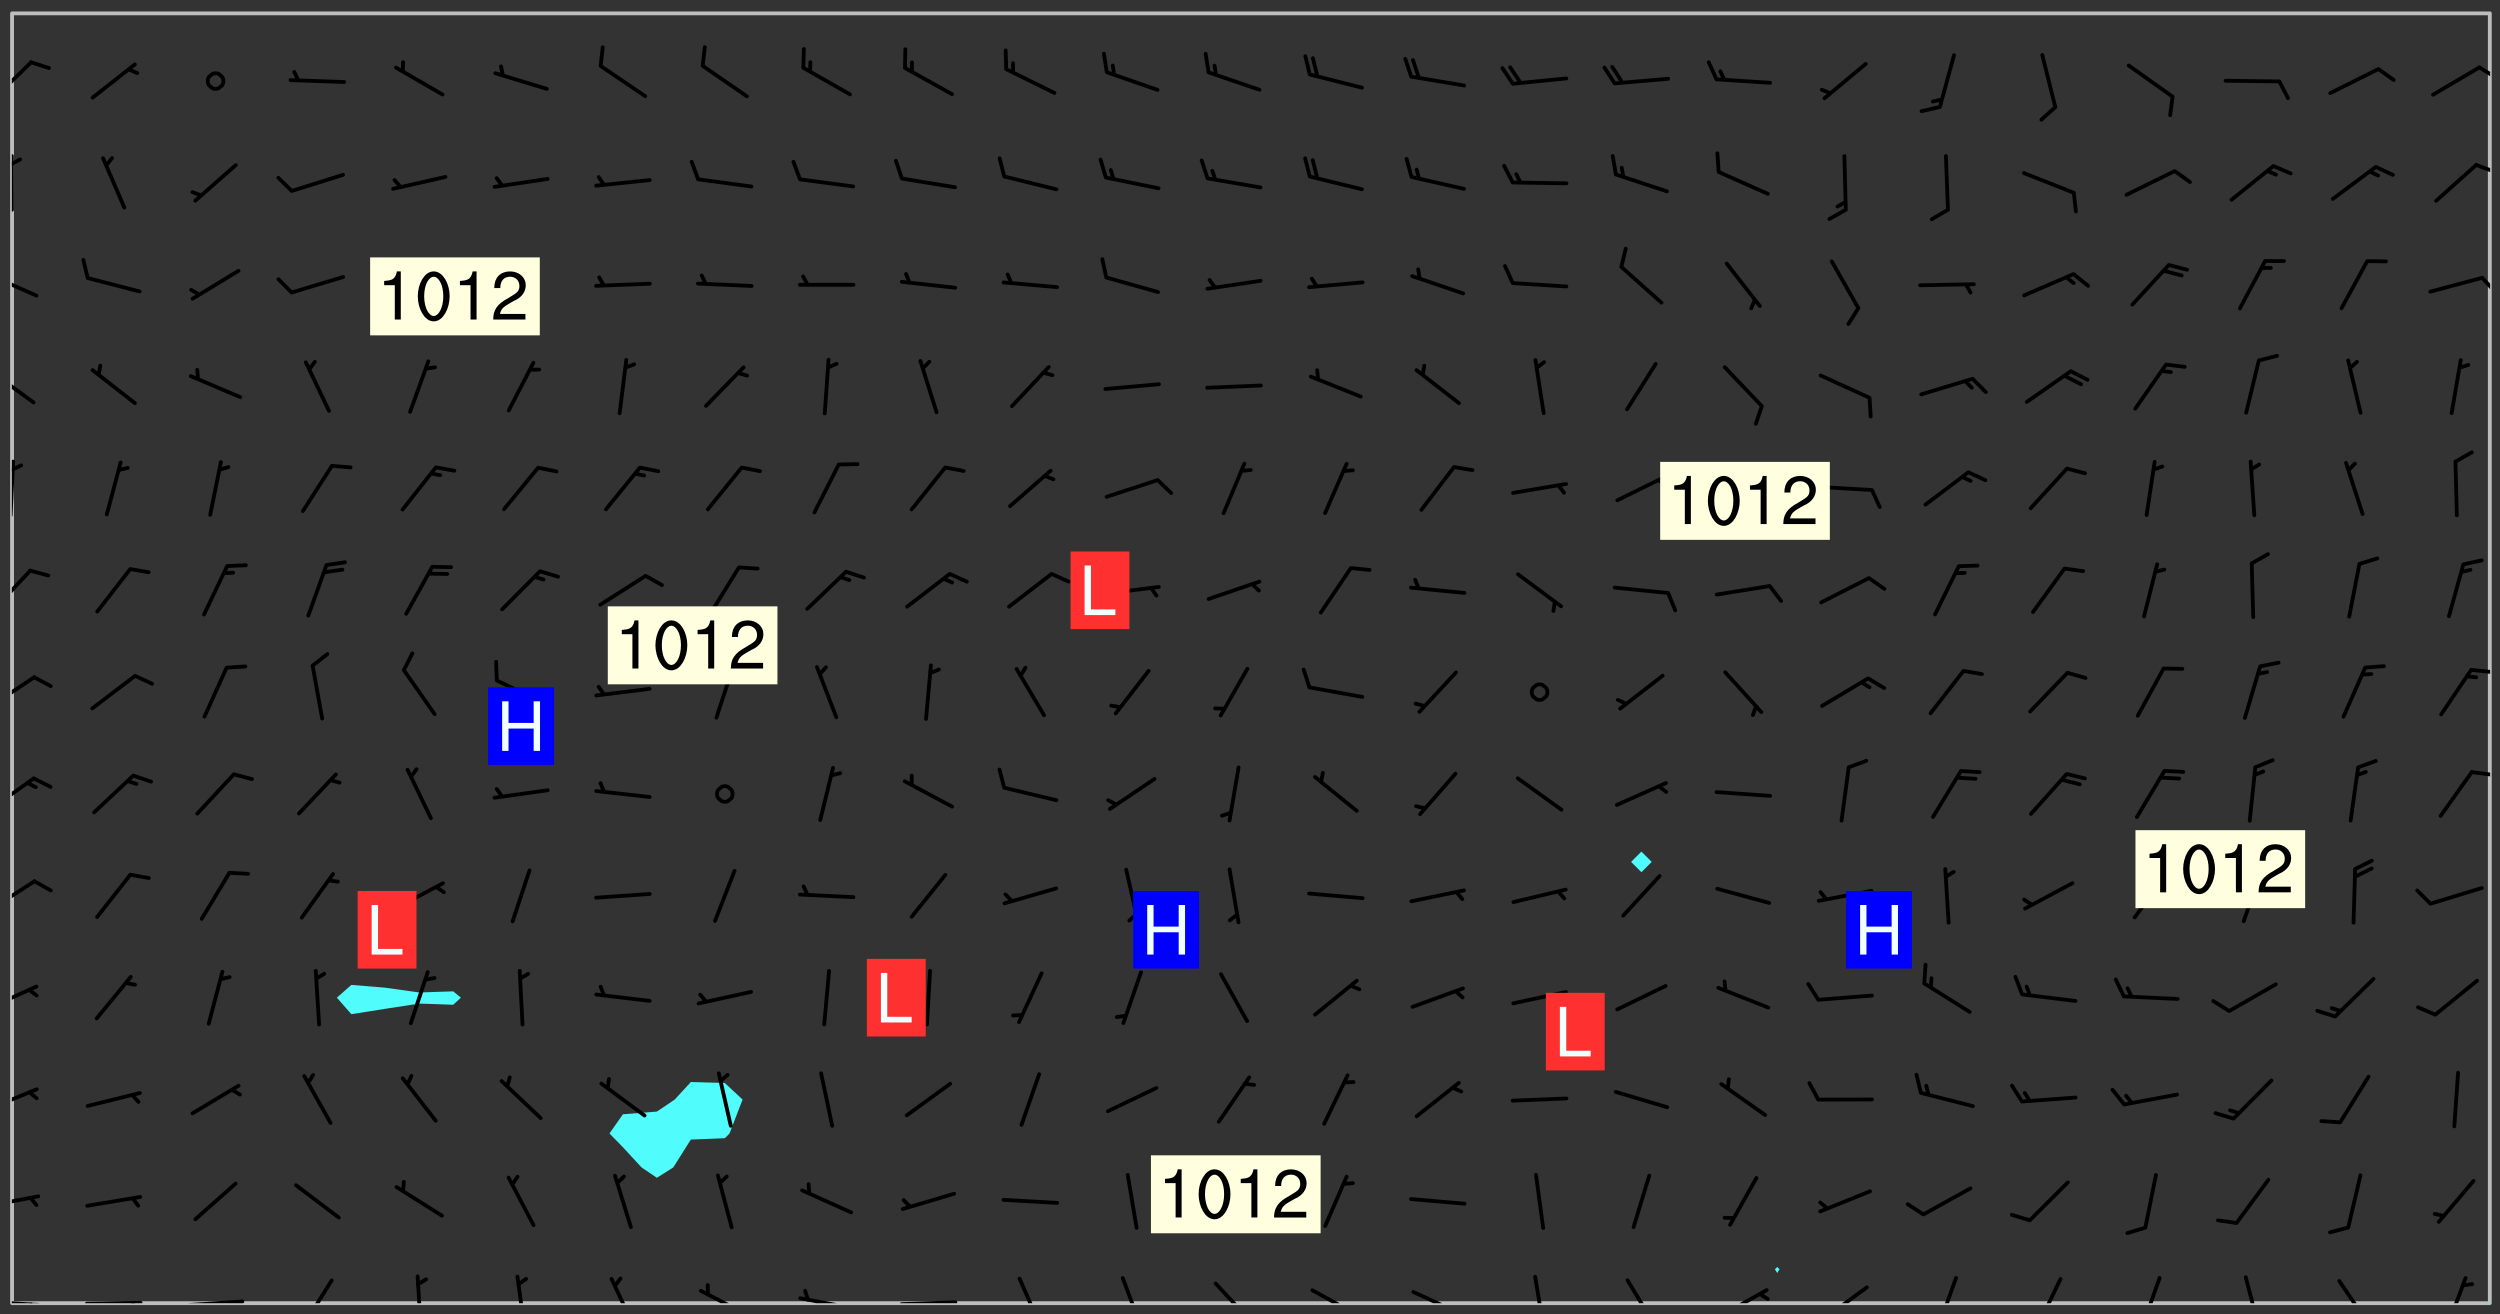 <svg xmlns="http://www.w3.org/2000/svg" role="img" xmlns:xlink="http://www.w3.org/1999/xlink" viewBox="142.45 309.95 326.84 171.84"><rect x="142.45" y="309.95" width="326.84" height="171.84" fill="#333333" stroke="none"/><defs><clipPath id="a"><path d="M144 311.672h1v168.656h-1zm0 0"/></clipPath><clipPath id="b"><path d="M144 311.672h324v168.656H144zm0 0"/></clipPath><clipPath id="c"><path d="M467 480h1v.328h-1zm0 0"/></clipPath><clipPath id="d"><path d="M467 311.672h1v168.656h-1zm0 0"/></clipPath><clipPath id="e"><path d="M144 479h4v1.328h-4zm0 0"/></clipPath><clipPath id="f"><path d="M146 480h2v.328h-2zm0 0"/></clipPath><clipPath id="g"><path d="M153 480h9v.328h-9zm0 0"/></clipPath><clipPath id="h"><path d="M159 480h2v.328h-2zm0 0"/></clipPath><clipPath id="i"><path d="M166 479h9v1.328h-9zm0 0"/></clipPath><clipPath id="j"><path d="M181 477h6v3.328h-6zm0 0"/></clipPath><clipPath id="k"><path d="M196 476h2v4.328h-2zm0 0"/></clipPath><clipPath id="l"><path d="M209 476h3v4.328h-3zm0 0"/></clipPath><clipPath id="m"><path d="M222 476h4v4.328h-4zm0 0"/></clipPath><clipPath id="n"><path d="M233 478h8v2.328h-8zm0 0"/></clipPath><clipPath id="o"><path d="M246 479h9v1.328h-9zm0 0"/></clipPath><clipPath id="p"><path d="M247 478h2v2.328h-2zm0 0"/></clipPath><clipPath id="q"><path d="M260 479h8v1.328h-8zm0 0"/></clipPath><clipPath id="r"><path d="M275 476h4v4.328h-4zm0 0"/></clipPath><clipPath id="s"><path d="M288 476h4v4.328h-4zm0 0"/></clipPath><clipPath id="t"><path d="M301 477h6v3.328h-6zm0 0"/></clipPath><clipPath id="u"><path d="M313 478h8v2.328h-8zm0 0"/></clipPath><clipPath id="v"><path d="M326 478h8v2.328h-8zm0 0"/></clipPath><clipPath id="w"><path d="M342 476h3v4.328h-3zm0 0"/></clipPath><clipPath id="x"><path d="M354 477h6v3.328h-6zm0 0"/></clipPath><clipPath id="y"><path d="M367 478h7v2.328h-7zm0 0"/></clipPath><clipPath id="z"><path d="M372 478h2v2.328h-2zm0 0"/></clipPath><clipPath id="A"><path d="M380 478h7v2.328h-7zm0 0"/></clipPath><clipPath id="B"><path d="M395 476h4v4.328h-4zm0 0"/></clipPath><clipPath id="C"><path d="M408 476h5v4.328h-5zm0 0"/></clipPath><clipPath id="D"><path d="M422 476h4v4.328h-4zm0 0"/></clipPath><clipPath id="E"><path d="M435 476h4v4.328h-4zm0 0"/></clipPath><clipPath id="F"><path d="M448 477h5v3.328h-5zm0 0"/></clipPath><clipPath id="G"><path d="M462 476h4v4.328h-4zm0 0"/></clipPath><clipPath id="H"><path d="M144 466h4v2h-4zm0 0"/></clipPath><clipPath id="I"><path d="M144 452h4v4h-4zm0 0"/></clipPath><clipPath id="J"><path d="M144 438h4v5h-4zm0 0"/></clipPath><clipPath id="K"><path d="M144 424h4v6h-4zm0 0"/></clipPath><clipPath id="L"><path d="M144 411h4v6h-4zm0 0"/></clipPath><clipPath id="M"><path d="M465 410h3v2h-3zm0 0"/></clipPath><clipPath id="N"><path d="M144 398h4v5h-4zm0 0"/></clipPath><clipPath id="O"><path d="M465 397h3v2h-3zm0 0"/></clipPath><clipPath id="P"><path d="M144 384h3v6h-3zm0 0"/></clipPath><clipPath id="Q"><path d="M144 370h1v8h-1zm0 0"/></clipPath><clipPath id="R"><path d="M144 370h2v2h-2zm0 0"/></clipPath><clipPath id="S"><path d="M144 358h4v5h-4zm0 0"/></clipPath><clipPath id="T"><path d="M144 345h4v4h-4zm0 0"/></clipPath><clipPath id="U"><path d="M466 346h2v3h-2zm0 0"/></clipPath><clipPath id="V"><path d="M144 330h1v8h-1zm0 0"/></clipPath><clipPath id="W"><path d="M144 330h2v2h-2zm0 0"/></clipPath><clipPath id="X"><path d="M465 331h3v2h-3zm0 0"/></clipPath><clipPath id="Y"><path d="M144 317h3v7h-3zm0 0"/></clipPath><clipPath id="Z"><path d="M466 318h2v3h-2zm0 0"/></clipPath><g id="aa" clip-path="url(#clip1)"><path fill="#fff" fill-opacity="0" fill-rule="evenodd" d="M0 0h1000v1000H0zm0 0"/><path fill="#d3d3d3" fill-opacity="0" fill-rule="evenodd" d="M162.152 355.867l-.234.293.059.234.117.172.176.234.293.348.113.059.117-.172.059-.234.176-.176.465-.176h.699l.234.293.289.816.059.176.176.23.352.234.699.699.172.176.234.348.234.41.289.582.41.465.23.234.234.176.117.23.176.293.172 1.164v.234l.059.289.059.117.117.117.348.41.117.172.176.176.176.234.117.172.172.352.059.234.234.406.234-.059-.176.176-.059.93h-.582l-.234-.113-.348.113-.117.117-.059.293-.059.176-.117.172-.465.293-.059.234-.059.113v.645l.059.172v.41l.059.059v.406l.059.406.117.176.059.059.23.641-.059.293v.699l-.059.582v.234l-.059.23-.055.352v1.922l.055.117h.426l-.367.117-.023.352.891 1.168 1.742.539 1.34.359v.539l.09.809.535.715 1.52.27.891-.086.09 1.164.535.18 1.16-.18 2.055-.984 1.16-.363 1.879-.176 1.695-.18-.18.719-1.516.086-1.25.09-.805.27-1.074.809.27.719.535.898-.18.625-.266.809.266 1.078.625.898.805.18 1.25-.18-.266.723.098.504.055.293v.172l.059.293v.406l.176.117.352.117h.406l.293-.176.113-.117.059-.117.117-.23.059-.176.352-.465.23-.176.176-.059.176.059.059.176.117.988.055.469.059.172.117.234.176.059.816.059h.289l.117.234.059.406.059.352v1.105l.117.293.117.348.289.699.176.352.582.754.352.176.172.059.469.234.641.465.348.234.293.176.293.055.23.062.816.348.293.176.113.172.352.352.117.176.523.641v.289l.059.352v.348l.059.352.059.289.117.059.172.059h.176l.582.234.176.117.176.289.176.234.113.234.293.23.117.117v.41l.059.055.289.234.234.117.059.117.117.172.059.117.23.234.059.176.234.059.117.059-.117.113-.059.117v.117l-.117.293-.117.289v.582l.176.117.117.059.059.117.117.117.113.059.176.348.059.352.059.406v.176l-.059.176-.117.699v.172l.117.176.293.293h.406l.176.117.117.172.117.293v.234h-.527l-.23-.234h-.234l-.176.059-.059.699.059.348.117.176.176.41.117.23.289.469.176.055h.523l.234.059.758.641.059.293v.234l.059.059.23.348v.352l-.117.172v.293l.293.289.293.176.172.059.293.176.293.117.582.406.289.234.293.176.219.16.016.012.23.176.641.523.176.234.117.176.176.176.113.172v.641l.117.176.469.117.582.117.234.059.23.113.293.117.113.059.586.352.289.172.176.062.176.055.176.059.699.352.289.176.234.055.289.176.234.117.641.406.293.117.172.059.234.059.41.059.23.059.234.117.059.172-.41.176.469.059.059.293.113.234.176.055.234.059.176.059.406.117.641.234.117.172.059.234v.176l-.059.117-.059.406.234.234.117.059.348.117.641.23.176.117.289.117.176.176.234.465.582 1.105.176.176.348.176.176.117.352.117 1.047.523.234.059.465.113.293.059.465.176.758.582.234.234.348.465.176.176.289.234.816.699.293.176.289.289.293.176.293.289.695.641.176.176.293.234.289.234.469.289.641.582.348.234.234.293.348.348.352.465.934.992.348.406.117.176.234.059.113.117.645.176.23.113.234.059.293.176.23.117.934.699.406.406.234.176.406.176.234.117.816.348.348.234.234.117.293.289.23.117.758.352.352.172.23.059.293.117.234.059.871.176h.816l.469.23.172.059.875.699.465.117.293.059.176.059.23.059.469.059.348.059.352.059.406.059h.293l.172.059v.23l.176.176h.293l.348.059.352.059.699.117h.641l.465-.234.293-.176.172-.117.41-.172.289-.176.934-.465.469-.293.523-.293.465-.172.465-.176 1.051-.465.289-.117.41-.117.289-.117.527-.176 1.516-.699.582-.348.289-.059.293-.059.348-.117.875-.23.352-.117h.113l.234-.059.875-.234.234-.059h.812l.352-.059.816-.117.172-.059.352-.055.293-.059.23-.059.816-.176.176-.059h.348l.234-.059.465-.117.758-.172.234-.059h.348l.41-.117.289-.059 1.285-.059h.289l.41-.059.23-.059h.176l.875-.117h.406l.41-.117h.348l.352-.113.871-.059h1.75l1.047.289.41.117.289.117.352.117.289.117 1.051.172.289.059h.293l.293.059.172.059.41.059.172.059.117.059h.117l.117.059.352.059h.113l.41.066 1.922.395 1.926.395 1.52.449 1.695.719 2.145.805 1.605-.719 1.43-.805 1.16-1.078 1.25-.449 3.035-.719 1.875-.359 2.145-1.348 2.234-1.254 2.5-1.258 1.695-.449 1.785-.18 1.16-.27.625.539 1.34-.27.715-.988.984-1.344.445-.18.805-.359 1.875-.539 1.785-.449 1.25-.27 1.16-.09 1.699-.09 1.961-.27 1.25-.09h.539l.625-.09h.891l2.145-.18 2.41-.18 2.59-.09 1.695.18 1.609.09 1.43.359 1.16.719 1.875.988 1.16 1.527.266.715.629.09.355.898.535.539.535 1.527 1.074.359h.535l-.805.535.09 1.707.715 2.695.891.805.895.988.715 1.258 1.785.539 1.52-.18.355 1.344 1.609-.805.98-.539.27.27.316-.215.219-.145.801.449.449-.359h.355l.535-.27.539-.719.535-.27.625-.988 1.16.449.84.371 1.395.617 1.695-.18h1.605l1.785.09.18-1.707.535-1.344.805.27.492.848.402.406-.09.539v.359l.715.449.711-.27h1.43l.359.988.445 1.258.715 1.344 1.25.629 1.695.629.715-.18.18-.539.98-.09.449.359.086 1.258-.266.629-.535.18v.539l.715.984.266.539.984.988.801 1.078-.266.359-.09.898-.625 2.332-.355 2.066-.09 1.793-.18.719-.09.539v1.438l-.98 1.883-.359 1.707-.535.898-.805 1.168-.266.539 2.055 1.254.086.359-.355.539-.09-.18v.809l.09 1.438-.445.715-1.074.094-.266.715.535.898.805.719 1.16.809 1.34.27.445.359-.355.449-1.789-.09-1.25-.449-.715-.719-.625-.09-.176 3.59-.188 1.309h89.359V311.703h-55.27v49.082l.762.125 3.289.543 2.023 2.836v2.754l2.352.332 2.348.332h4.051l-1.379 4.16-2.023.707-2.023.703-.543.344-2.594 1.617-.188.117-2.023-2.078-.73-2.742-2.672-2.078-1.375-3.5-.066-.082-1.957-2.672 2.75-1.418v-49.082H294.422v91.414l.117.031.133.012.074.074.105.047.09.059.086.059.09.059.297.297.059.09.031.117.027.117.016.137-.031.117-.059.09-.059.086-.043.105-.047.102-.027.121v.145l.176.27.148.148.074.086.074.074.043.105.062.09.059.086.043.105.059.09.047.102.043.105.059.086.117.18.074.074.062.086.059.09.043.105.059.09.059.086.062.09.059.09.043.102.117.18.074.074.059.086.074.074.09.059.105.047h.148l.133-.016.133.016.102-.047.074-.074.047-.102-.016-.133v-.148l-.047-.105-.027-.117-.047-.102-.027-.121-.043-.102-.062-.09-.043-.102-.043-.105-.031-.117-.016-.133-.012-.137.086-.059.059-.086.121-.031.043.105.016.133v.117l.059.102.059.09.09.059.148.148.059.09.043.105-.012.102.086.059.105.047.086.059.09.059.074.074-.117.027-.105.047-.086.059-.074.074-.059.09-.062.086-.027.121-.047.102-.043.105-.031.117-.012.133-.016.133v.148l.027.117.047.105.043.102.059.09.074.074.09.059.074.074.09.059.059.09.043.105.047.102.117.031.133.016h.148l.117-.031.105.043.043.105.047.102.027.121L299.5 410l.027.117.031.121.027.117.105.043.102.047.133-.016.148.148.062.086.074.074.07.074.09.062.105.043.102.043.117.031.137.016.117-.031.074-.074.027-.117-.012-.133-.031-.121-.027-.117.043-.105h.117l.09.062.117.027h.148l.133.016h.148l.133.016.133-.016h.148l.133-.016.133-.012.137.012.117-.027.133-.016.191-.059-.059.176-.016.133-.027.121-.016.133-.059.086-.133.016-.105.047-.105.043-.117.031-.117.027-.266.031h-.148l-.133.016-.074.074.059.086.148.148.117.18.074.07.09.062.09.059.086.059.09.059.102.043.105.062.105.043.086.059.105.047.102.043.18.117.059.09-.043.102-.047.105.016.133.223.223.059.09.043.102.031.121.043.102.016.133.031.117.012.137.031.117.148.148.102.043.105.043.117.031.133.016.137.016h.117l.117-.031.09-.059.043-.105.047-.102.043-.105.031-.117.012-.133v-.148l-.012-.133-.016-.133-.031-.117-.043-.105-.047-.105-.043-.102-.043-.105-.016-.133.016-.133.027-.117.031-.117.027-.121.047-.102.09-.059.086-.062.074-.074.09-.059.223-.223.059-.086.074-.074.117-.18.059-.086v-.148l-.074-.074-.102-.047-.105-.043-.102-.043-.059-.09-.047-.105-.027-.117.09-.059.117-.031.102-.043.18-.117.148-.148.012-.133-.012-.105-.09-.059-.133.016h-.148l-.133.016-.133-.016-.121-.031-.086-.059-.074-.074-.059-.09-.062-.086-.117-.18-.059-.086.031-.121.086-.059.121-.031.059-.086v-.121l-.031-.117-.059-.09-.059-.086-.047-.105-.027-.117-.016-.133.059-.09.074-.074.09-.059.117-.18.074-.074.059-.086.148-.148.121-.031.133-.016.133.016.074.074.043.105.016.133-.031.117-.117.031-.133.012-.148.148-.043.105-.047.102-.027.121-.031.117v.148l.031.117.043.105.059.09.074.07.074.074.117.031.121.027.117-.027.133-.016h.117l.09.059.074.074.047.105.059.086.102.047.133.016.105.043.086.059-.012.105-.074.074-.18.117-.059.09-.09.059-.07.074-.074.074-.062.09-.027.117-.016.133.016.133-.016.133v.148l.016.133.027.117.031.121.074.074.09.059.086.059.09.059.117.031v.086l-.102.047-.09.059-.266.031-.117.027h-.148l-.105.043-.102.047-.059.09-.062.234-.012.133-.031.121-.016.133v.293l-.012.133.012.137.016.133.133.016.133.012.121.031.086.059.074.074.047.105.043.102.016.133v.445l-.016.133v.445l.031.266.027.117.016.133.031.117.086.211.031.266v.148l-.031.117-.027.117-.031.121-.027.117-.031.117-.031.121-.012.133-.016.133.09.059.117-.031.102.016.047.105-.031.266v.441l-.043.105-.047.105-.043.102-.043.105-.059.086-.031.121-.043.117-.031.117-.016.133.016.133.059.09.105.047.086.059.059.086-.012.137-.031.117-.043.102v.445l-.016.133v.148l-.031.117-.043.105-.027.117-.047.105-.043.102-.031.121-.027.117-.031.133-.031.117-.027.117-.043.105-.031.117-.031.121-.012.133-.016.133v.297l.027.117v.148l.047.398.027.117.059.09.121.031h.148l.133-.016.059.09v.117l-.059.09-.09.059-.102.043-.105.047-.09.059-.086.059-.137.016-.117-.031-.133-.016-.102.047-.062.086-.012.137-.016.133-.031.117-.027.117-.016.133-.031.121v.297l.016.133.031.117v.148l.012.133v.148l-.027.117-.047.102-.027.121-.031.117-.059.09-.074.074-.102.043-.105.047-.117.027-.121.031-.102-.047.059-.086.105-.047.027-.117.031-.117.027-.121.031-.117v-.148l.016-.133-.031-.117-.043-.105-.105.016-.074.074-.102.043-.09.062-.074.074-.043.102-.016.133-.031.117L304.25 426l-.031.117-.027.117-.031.121-.027.117-.031.117-.043.105-.09.059h-.09l-.117-.031-.031-.086.016-.137-.031-.117v-.148l-.012-.133v-.148l-.062-.234-.027-.121-.043-.102-.047-.105-.059-.086-.059-.09-.043-.105-.062-.086-.148-.148-.07-.074-.105-.047-.105-.043-.102-.043-.297-.297-.09-.074-.086-.059-.105-.043-.09-.062-.086-.059-.105-.043-.09-.059-.086-.062-.074-.07-.105-.047-.086-.059-.105-.043-.09-.062-.102-.043-.105-.043-.086-.059-.105-.047-.105-.043-.102-.047-.09-.059-.102-.043-.105-.043-.09-.062-.117-.027-.133-.016-.133.016H299.75l-.133.016-.117-.031-.09-.059-.074-.074-.09-.059-.102-.047h-.148l-.121-.027-.102-.043-.074-.074-.117-.18-.09-.059-.102-.043-.09-.062-.105-.043-.09-.059-.086-.059-.105-.047-.059-.086-.059-.09-.043-.105-.047-.102-.074-.074-.086-.059-.074-.074-.09-.059-.223-.223-.043-.105-.031-.266.105-.043h.145l.105.043.074.074.09.059.086.059.105.047.09.059.148.148.07.074.148.148.062.086.074.074.086.059.074.074.09.062.09.059.086.059.27.176.102.047.105.043.102.043.047-.074.059-.086.074-.074.07-.074.105.043.074.074.059.09.043.102.047.105.043.105.121.027.117-.027.074-.09.043-.105.059-.09.074-.074.105-.043.117-.027.133.012.09.059.148.148.059.09.043.105.047.102.043.105.043.102.105.047.105.043.133.016.086-.059.059-.09.074-.074.105-.043.117.027.105.047.102.043.105.043.102.047.18.117v.117l-.016.133.016.133.016.137.059.086.102.047.121.027.117.031h.148l.117-.031.059-.09.18-.117.059-.09.074-.074.059-.086.117-.18.18-.117.117.031.09.059.043.074-.016.133v.117l.09.059h.148l.133-.016.133-.012.266-.031.105-.043.117-.031.121-.027.074-.074.07-.074.062-.09-.016-.105-.047-.102-.102-.043-.105-.016-.117.027-.266.031h-.148l-.074-.074-.09-.059-.117-.031-.117-.027-.133-.016h-.148l-.133.016h-.297l-.105-.047-.148-.148-.043-.102-.059-.09.223-.223.086-.059.105-.043.117-.031.133-.016.133.016.137.016.102.043.133-.012.09-.062.102-.043.062-.09-.047-.102-.09-.059-.117-.031-.102-.043-.059-.09-.062-.09v-.117l.016-.133.105-.047.074-.07v-.121l-.09-.059-.031-.117.09-.059.074-.074.043-.105.059-.09.047-.102.016-.133v-.148l-.047-.105-.043-.102-.09-.059-.133-.016-.102-.043-.137-.016-.117-.031h-.445l-.133-.016-.133-.012-.133-.016-.117-.031h-.148l-.133-.016-.133-.012-.266-.031-.121-.043-.086-.059-.074-.074v-.148l.012-.133.105-.047.102-.043.133-.016h.152l.133-.016h.293l.121.031.102.043.09.059.234.062.121-.047.09-.059.102-.043.133-.016.105.043.102.047.133.012.121-.027h.145l.121-.031.117-.027.105-.047.074-.074.086-.059.148-.148.059-.086.047-.105.027-.117.016-.105-.102-.043-.09-.059-.117-.031-.105-.043-.09-.062-.074-.086-.074-.074-.102-.043-.105-.047-.102-.043-.059-.09-.047-.102-.086-.211-.062-.086-.059-.09-.074-.074-.086-.059h-.27l-.117.031-.09.059-.102.043-.133.016-.105-.016-.027-.117-.062-.09-.117-.031-.102-.043-.148-.148-.031-.117-.016-.105.074-.074.18-.117.117-.027.117-.031.137.016.102.043.105.043.102.047.105.043.117.031.133.016.117.027.133.016.105-.016.09-.059-.074-.074-.105-.043-.074-.074-.074-.09-.148-.148-.086-.059-.09-.059-.074-.074-.09-.059-.102-.047-.121-.027-.102-.047-.105-.043-.117-.031-.102-.043-.121-.031h-.148l-.117.031-.105.043-.086.062-.18.117-.086.059-.09.059-.105.047-.086.059-.105.043-.102.043-.105.047-.074.074-.059.09-.059.086-.047.105-.059.086-.074.074-.133-.012-.117-.031h-.117l-.074.074-.09.059-.074.074-.09.059-.086.059-.105.047-.102.043-.137.016-.102-.043-.148-.148-.105-.047h-.086l-.105.047-.102.043-.121.031-.117-.031-.074-.074v-.117l.031-.121.074-.07.059-.09.074-.074.117-.031.105-.043h.293l.133-.016.137-.016.102-.043.09-.059.102-.047.09-.059.133-.012.09.059.133.012.09-.059.086-.059.105-.043.09-.059.086-.062.09-.059.148-.148.059-.086.059-.09.105-.043.133-.016.117.027.121.031.059-.059.059-.09.031-.266.027-.117.105.012.133.016.102-.043.09-.059.059-.09.074-.074.059-.09.047-.102.012-.133-.012-.133-.047-.105-.148-.148-.059-.09-.059-.086-.043-.105v-.445l.016-.133v-.148l.012-.133-.059-.059-.09.059-.102-.043-.18-.117-.086-.059-.062-.09-.059-.09-.074-.074-.086-.059-.121.031-.102.012-.105.047-.086.059-.105.043-.148.148-.09.059-.086.059-.09.062-.105.043-.133.016v-.121l.105-.043.117-.031.074-.07.043-.105v-.148l-.027-.117-.148-.148-.133-.016h-.148l-.117.031-.105.043-.102.043-.09.062-.117.027-.074-.074.012-.133-.043-.102-.043-.105-.09-.059-.117.027-.121.031-.117.031-.102.043-.121.031-.102.043-.105.043-.09.059-.102.016v-.117l.016-.133-.059-.09-.074.043-.148.148-.059.09-.074.074-.047.105-.043.102-.074.074-.059.09-.074.074-.059.086-.074.074-.09.062-.074.07-.074.074-.102.016-.133.016-.105-.043v-.121l.148-.148.043-.102.059-.09.047-.102.043-.105.059-.09.031-.117.043-.102.031-.121.027-.117.047-.105.043-.102.043-.105.074-.07.09-.062.09-.059.102-.043h.297l.266-.031.105-.043-.074-.074-.117-.031-.105-.043-.09-.059-.102-.047-.09-.059-.102-.043-.105-.043-.09-.062-.086-.059-.105-.043-.102-.043-.121-.031-.117-.031-.102-.043L297.5 410.25l-.102-.043-.09-.059-.043-.105-.016-.133.102-.043.133-.016.137.016.133-.016.102-.043.059-.09.016-.105-.09-.059-.074-.074-.102-.043-.09-.059-.148-.148-.043-.105-.016-.133v-.293l-.059-.09-.09-.059-.074-.074-.043-.105-.031-.117-.059-.09-.074-.074-.117-.027-.074-.074-.09-.059-.09-.062-.086-.059-.074-.074-.059-.086-.047-.105-.086-.059-.148-.148-.195-.059-.133.016-.102.043-.074.074-.047.102-.043.105-.059.09-.059.086-.297.297-.09.059h-.086l-.062-.086-.043-.105.031-.117.059-.09.027-.117-.012-.133-.09-.062-.105.047-.117.027-.117.031-.27.176-.102.047-.117.027-.105.047-.09.059-.102.043-.059-.086-.047-.105.016-.133.047-.105.07-.074.074-.07.059-.09v-.148l-.043-.105h-.238l-.102.047-.031.117-.027.117-.031.121-.074.043-.133.016-.074-.047-.043-.102-.043-.105-.047-.102-.043-.105-.121.031-.102.043-.133.016-.117.031-.105.043-.09.059-.102.047-.121.027-.133.016-.102-.043-.059-.09-.047-.105-.043-.102-.043-.105v-.117l.059-.09.086-.059.18-.117.102-.047.105-.043.105-.059.102-.043.09-.062.102-.043.105-.059.102-.047.09-.059.105-.043.102-.043.09-.062.102-.043.137-.016.117.031.102.043.121.031.102.043.105.047.102.043.105.043.102.047.105.043.102.043.105.047.086.059.105.043.117.031.105.043.102.047.09.059.105.043.102.043.105.047.117.027.102.047.121.027h.148l.086-.059.016-.102.059-.09-.027-.117-.074-.074-.117-.18-.074-.074-.09-.074-.18-.117-.086-.059-.105-.043-.102-.047-.27-.176-.059-.09-.074-.074-.059-.09-.043-.102-.031-.117-.016-.137v-.562l-.012-.133-.016-.133-.031-.117-.016-.133-.012-.133-.031-.121-.223-.223-.059-.086-.016-.105.031-.117.133-.016v-91.414H172.992v1.453l-.059.234-.352 1.051-.172.523-.117.348-.176.41-.117.172-.234.293-.23.059h-.352l-.117.059-.23.406v.293l.117.176.23.23.117.234.641.758.293.465.176.234.23.352.234.348.641.816.176.465.172.41.117.695.176.469.117 1.398.059.465v.875l.117 1.047v4.781l-.059.465-.352 1.281-.176.523-.113.41-.352.93L172.934 336l-.234.582-.117.176-.172.348-.176.406-.352.816-.059.293-.113.293-.117.289-.059.176-.117.875-.059.406-.059.117-.059.176-.059.172-.23.527-.117.172v.234l-.117.234-.059.172-.176.586v.289l-.059.176v.293l-.059.113-.059.527v.172l-.055.234v2.621l-.176.816-.117.176-.176.234-.117.172-.113.234-.586.934-.23.289-.293.465-.176.234-.289.352-.352.699-.113.23-.176.41-.176.23-.406.527-.816.699-.293.172-.289.234-.176.117-.176.176-.523.406-.527.176-.172.176-.234.055-.641.176h-.758m12.211 31.023l-1.074.449.359.895 1.25-.715.445-.539-.98-.09"/><path fill="#d3d3d3" fill-opacity="0" fill-rule="evenodd" d="M201.508 416.598h-.895l.449.629.98.359.805-.09.445-.988-.176.09-.715-.355-.895.355m154.621 59.07l-.059-.523v-.293l.113-.293.059-.23.469-.469h.113l.117-.113.117-.059h.176l.234-.059h.348l.234.059.117.059.23.172.059.176.117.582v.293l-.117.176-.172.289-.176.176-.527.523-.23.234-.117.059h-.176l-.117-.059-.406-.293-.176-.117-.117-.059-.059-.113-.055-.117m6.641-10.957l-.059-.172v-1.109l.059-.172.176-.059.172-.059h.176l.234-.059.117.059.059.699-.059.172-.117.176-.117.059-.234.523-.113.059h-.234l-.059-.117m9.613-14.391l-.117-.176v-.699l.293-.875.117-.172.176-.352.113-.23.117-.293.352-.758.117-.23.172-.234h.176l.117-.059h.641l.117.059.234.234.172.113.352.293.117.117.113.176v.113l.117.059.117.117v.699l-.059.176v.23l-.059.176-.348 1.051-.117.23-.117.234-.117.059-.23.234-.641.289h-.875l-.41-.117-.641-.465"/><path fill="none" stroke="#bebebe" stroke-linecap="round" stroke-linejoin="round" stroke-miterlimit="10" stroke-width=".5" d="M467.957 311.695H144.027v168.625h323.93v-168.625"/><g clip-path="url(#a)"><path fill="#fff" fill-opacity="0" fill-rule="evenodd" d="M144 475.891v4.438h.004H144V311.672h.004H144v164.219"/></g><g clip-path="url(#b)"><path fill="#fff" fill-opacity="0" fill-rule="evenodd" d="M144.004 480.328V311.672h44.379v127.039l-1.891 1.672 1.891 2.156 4.438-.703 4.441-.684 4.438.156 1.008-.926-1.008-.828-4.438.148-4.441-.625-4.438-.367V311.672h44.383v139.738l-2.102 2.289-2.336 1.574-4.438.352-1.762 2.512 1.762 1.801 2.43 2.637 2.008 1.355 2.141-1.355 2.297-3.641 4.441-.18.617-.617 1.707-4.438-2.324-2.16-4.441-.129V311.672h124.277v109.609l-1.352 1.348 1.352 1.352 1.348-1.352-1.348-1.348V311.672h17.75v163.918l-.297.301.297.484.305-.484-.305-.301V311.672h93.203v168.367l-.266.289H144.004"/></g><path fill="#50fcfc" fill-rule="evenodd" d="M188.383 442.539l-1.891-2.156 1.891-1.672 4.438.367 4.441.625 4.438-.148 1.008.828-1.008.926-4.438-.156-4.441.684-4.438.703m35.508 17.398l-1.762-1.801 1.762-2.512 4.438-.352 2.336-1.574 2.102-2.289 4.441.129 2.324 2.16-1.707 4.438-.617.617-4.441.18-2.297 3.641-2.141 1.355-2.008-1.355-2.43-2.637m133.152-35.957l-1.352-1.352 1.352-1.348 1.348 1.348-1.348 1.352m17.75 52.395l-.297-.484.297-.301.305.301-.305.484"/><g clip-path="url(#c)"><path fill="#50fcfc" fill-rule="evenodd" d="M467.996 480.039v.289h-.266l.266-.289"/></g><g clip-path="url(#d)"><path fill="#fff" fill-opacity="0" fill-rule="evenodd" d="M467.996 311.672H468v168.367-168.367h-.004"/></g><g clip-path="url(#e)"><path fill="none" stroke="#000" stroke-linecap="round" stroke-linejoin="round" stroke-miterlimit="10" stroke-width=".5" d="M147.508 480.555l-7.016-.453"/></g><g clip-path="url(#f)"><path fill="none" stroke="#000" stroke-linecap="round" stroke-linejoin="round" stroke-miterlimit="10" stroke-width=".5" d="M146.484 480.488l.508 1.121"/></g><g clip-path="url(#g)"><path fill="none" stroke="#000" stroke-linecap="round" stroke-linejoin="round" stroke-miterlimit="10" stroke-width=".5" d="M160.828 480.27l-7.027.117"/></g><g clip-path="url(#h)"><path fill="none" stroke="#000" stroke-linecap="round" stroke-linejoin="round" stroke-miterlimit="10" stroke-width=".5" d="M159.805 480.289l.594 1.07"/></g><g clip-path="url(#i)"><path fill="none" stroke="#000" stroke-linecap="round" stroke-linejoin="round" stroke-miterlimit="10" stroke-width=".5" d="M174.137 480.098l-7.012.465"/></g><g clip-path="url(#j)"><path fill="none" stroke="#000" stroke-linecap="round" stroke-linejoin="round" stroke-miterlimit="10" stroke-width=".5" d="M185.812 477.352l-3.734 5.953"/></g><g clip-path="url(#k)"><path fill="none" stroke="#000" stroke-linecap="round" stroke-linejoin="round" stroke-miterlimit="10" stroke-width=".5" d="M197.047 476.82l.426 7.016"/></g><path fill="none" stroke="#000" stroke-linecap="round" stroke-linejoin="round" stroke-miterlimit="10" stroke-width=".5" d="M197.109 477.844l1.047-.641"/><g clip-path="url(#l)"><path fill="none" stroke="#000" stroke-linecap="round" stroke-linejoin="round" stroke-miterlimit="10" stroke-width=".5" d="M210.098 476.848l.953 6.961"/></g><path fill="none" stroke="#000" stroke-linecap="round" stroke-linejoin="round" stroke-miterlimit="10" stroke-width=".5" d="M210.238 477.859l.992-.715"/><g clip-path="url(#m)"><path fill="none" stroke="#000" stroke-linecap="round" stroke-linejoin="round" stroke-miterlimit="10" stroke-width=".5" d="M222.398 477.148l2.984 6.359"/></g><path fill="none" stroke="#000" stroke-linecap="round" stroke-linejoin="round" stroke-miterlimit="10" stroke-width=".5" d="M222.832 478.074l.738-.98"/><g clip-path="url(#n)"><path fill="none" stroke="#000" stroke-linecap="round" stroke-linejoin="round" stroke-miterlimit="10" stroke-width=".5" d="M234.086 478.711l6.238 3.234"/></g><path fill="none" stroke="#000" stroke-linecap="round" stroke-linejoin="round" stroke-miterlimit="10" stroke-width=".5" d="M234.992 479.184l-.012-1.23"/><g clip-path="url(#o)"><path fill="none" stroke="#000" stroke-linecap="round" stroke-linejoin="round" stroke-miterlimit="10" stroke-width=".5" d="M247.07 479.672l6.902 1.312"/></g><g clip-path="url(#p)"><path fill="none" stroke="#000" stroke-linecap="round" stroke-linejoin="round" stroke-miterlimit="10" stroke-width=".5" d="M248.074 479.863l-.363-1.172"/></g><g clip-path="url(#q)"><path fill="none" stroke="#000" stroke-linecap="round" stroke-linejoin="round" stroke-miterlimit="10" stroke-width=".5" d="M260.324 480.449l7.023-.242"/></g><g clip-path="url(#r)"><path fill="none" stroke="#000" stroke-linecap="round" stroke-linejoin="round" stroke-miterlimit="10" stroke-width=".5" d="M275.738 477.109l2.824 6.438"/></g><g clip-path="url(#s)"><path fill="none" stroke="#000" stroke-linecap="round" stroke-linejoin="round" stroke-miterlimit="10" stroke-width=".5" d="M289.23 477.039l2.469 6.578"/></g><g clip-path="url(#t)"><path fill="none" stroke="#000" stroke-linecap="round" stroke-linejoin="round" stroke-miterlimit="10" stroke-width=".5" d="M301.383 477.758l4.793 5.141"/></g><g clip-path="url(#u)"><path fill="none" stroke="#000" stroke-linecap="round" stroke-linejoin="round" stroke-miterlimit="10" stroke-width=".5" d="M314.02 478.629l6.152 3.398"/></g><g clip-path="url(#v)"><path fill="none" stroke="#000" stroke-linecap="round" stroke-linejoin="round" stroke-miterlimit="10" stroke-width=".5" d="M327.223 478.855l6.379 2.945"/></g><g clip-path="url(#w)"><path fill="none" stroke="#000" stroke-linecap="round" stroke-linejoin="round" stroke-miterlimit="10" stroke-width=".5" d="M344.305 483.793l-1.16-6.93"/></g><g clip-path="url(#x)"><path fill="none" stroke="#000" stroke-linecap="round" stroke-linejoin="round" stroke-miterlimit="10" stroke-width=".5" d="M358.863 483.332l-3.645-6.008"/></g><g clip-path="url(#y)"><path fill="none" stroke="#000" stroke-linecap="round" stroke-linejoin="round" stroke-miterlimit="10" stroke-width=".5" d="M373.422 478.613l-6.133 3.43"/></g><g clip-path="url(#z)"><path fill="none" stroke="#000" stroke-linecap="round" stroke-linejoin="round" stroke-miterlimit="10" stroke-width=".5" d="M372.531 479.113l1.031.664"/></g><g clip-path="url(#A)"><path fill="none" stroke="#000" stroke-linecap="round" stroke-linejoin="round" stroke-miterlimit="10" stroke-width=".5" d="M380.832 482.398l5.68-4.141"/></g><g clip-path="url(#B)"><path fill="none" stroke="#000" stroke-linecap="round" stroke-linejoin="round" stroke-miterlimit="10" stroke-width=".5" d="M395.801 483.637l2.371-6.613"/></g><g clip-path="url(#C)"><path fill="none" stroke="#000" stroke-linecap="round" stroke-linejoin="round" stroke-miterlimit="10" stroke-width=".5" d="M408.773 483.492l3.059-6.328"/></g><g clip-path="url(#D)"><path fill="none" stroke="#000" stroke-linecap="round" stroke-linejoin="round" stroke-miterlimit="10" stroke-width=".5" d="M422.438 483.641l2.355-6.621"/></g><g clip-path="url(#E)"><path fill="none" stroke="#000" stroke-linecap="round" stroke-linejoin="round" stroke-miterlimit="10" stroke-width=".5" d="M437.812 483.73l-1.762-6.805"/></g><g clip-path="url(#F)"><path fill="none" stroke="#000" stroke-linecap="round" stroke-linejoin="round" stroke-miterlimit="10" stroke-width=".5" d="M452.219 483.234l-3.945-5.812"/></g><g clip-path="url(#G)"><path fill="none" stroke="#000" stroke-linecap="round" stroke-linejoin="round" stroke-miterlimit="10" stroke-width=".5" d="M464.789 477.035l-2.457 6.586"/></g><path fill="none" stroke="#000" stroke-linecap="round" stroke-linejoin="round" stroke-miterlimit="10" stroke-width=".5" d="M464.434 477.996l1.215-.164"/><g clip-path="url(#H)"><path fill="none" stroke="#000" stroke-linecap="round" stroke-linejoin="round" stroke-miterlimit="10" stroke-width=".5" d="M147.449 466.352l-6.898 1.324"/></g><path fill="none" stroke="#000" stroke-linecap="round" stroke-linejoin="round" stroke-miterlimit="10" stroke-width=".5" d="M146.445 466.547l.77.953m13.566-1.062l-6.934 1.152m5.926-.984l.746.973m12.738-2.895L168 469.344m13.141-4.449l5.609 4.238m7.539-3.992l5.945 3.746m-5.082-3.203l.09-1.223m13.699-.559l3.266 6.223m-2.789-5.316l.691-1.016m12.742-.137l2.078 6.715m-1.777-5.738l.867-.871m12.285-.145l1.801 6.793m-1.539-5.805l.898-.836m9.852 1.805l6.41 2.879m-5.48-2.461l-.082-1.223m12.305 3.246l6.734-2.004m-5.754 1.711l-.863-.871m13.059-.035l7.016.395m9.223-3.664l1.164 6.934m14.809-6.301l-4.148 5.668m16.789-6.055l-2.801 6.441m2.395-5.504l1.223-.098m14.598 2.684l-7-.605m17.285 3.785l-.938-6.965m12.762 6.844l2.043-6.723m10.574 6.426l3.438-6.129m-2.938 5.238l-1.227-.027m12.504-.832l6.516-2.629m-5.57 2.246l-.938-.789m13.492 1.562l6.145-3.41m-6.145 3.41l-2.059-1.336m15.957 2.109l4.98-4.957m-4.98 4.957l-2.348-.723m17.457 1.688l1.387-6.887m-1.387 6.887l-2.348.703m14.273-1.316l4.168-5.66m-4.168 5.66l-2.426-.355m17.027.945l1.598-6.84m-1.598 6.84l-2.375.629m14.215-1.367l4.543-5.363m-3.879 4.582l-1.199-.262"/><g clip-path="url(#I)"><path fill="none" stroke="#000" stroke-linecap="round" stroke-linejoin="round" stroke-miterlimit="10" stroke-width=".5" d="M147.25 452.363l-6.5 2.668"/></g><path fill="none" stroke="#000" stroke-linecap="round" stroke-linejoin="round" stroke-miterlimit="10" stroke-width=".5" d="M146.305 452.754l.945.781m13.477-.684l-6.82 1.691m5.828-1.445l.816.914m13.094-2.121l-6.027 3.613m5.148-3.086l1.051.633m8.41-2.418l3.438 6.129m-2.938-5.234l.664-1.035m11.715.43l4.309 5.551m-3.684-4.742l.504-1.117m11.793.668l5.098 4.836m-4.355-4.133l.328-1.184m11.969.809l5.648 4.18m-4.828-3.574l.184-1.211m14.352-.73l1.566 6.852m-1.34-5.855l.93-.801m12.219-.207l1.449 6.875m9.746-1.375l5.688-4.129m9.316 5.383l2.309-6.637m15.328 1.801l-6.336 3.039m18.473-4.418l-3.977 5.793m3.398-4.949l1.219.137m12.215-1.246l-3.059 6.324m2.613-5.402l1.227-.047m13.762.109l-5.512 4.359m4.711-3.727l1.121.492m13.75.91l-7.023.289m20.195.855l-6.738-2m13.812-1.023l5.742 4.047m-4.906-3.461l.152-1.215m11.684 2.66l7.027-.02m-7.027.02L379 451.547m14.582 1.281l6.809 1.738m-6.809-1.738L393 450.445m1.574 2.637l-.293-1.191m12.516 2.066l7.008-.52m-7.008.52l-1.309-2.074m2.328 2l-.652-1.039m13 1.5l6.906-1.293m-6.906 1.293l-1.531-1.918m2.535 1.73l-.766-.957m14.055 2.992l4.949-4.984m-4.949 4.984l-2.352-.711m3.07-.016L434 455.109m14.391 1.57l3.711-5.965m-3.711 5.965l-2.449-.164m17.375.688l.492-7.008"/><g clip-path="url(#J)"><path fill="none" stroke="#000" stroke-linecap="round" stroke-linejoin="round" stroke-miterlimit="10" stroke-width=".5" d="M147.199 438.934l-6.398 2.898"/></g><path fill="none" stroke="#000" stroke-linecap="round" stroke-linejoin="round" stroke-miterlimit="10" stroke-width=".5" d="M146.27 439.355l.973.75m12.301-2.438l-4.457 5.434m3.809-4.645l1.203.242m11.43-1.715l-1.793 6.797m1.531-5.805l1.195-.281m11.266-.82l.438 7.016m-.375-5.992l1.047-.645m13.527-.207l-2.207 6.672m1.887-5.699l1.207-.207m11.145-.938l.363 7.016m-.312-5.996l1.055-.629m8.902 2.703l6.977.832m-5.961-.711l-.445-1.145m12.801 2.191l6.863-1.508m-5.863 1.289l-.797-.934m16.859-3.102l-.629 7m13.426.008l.406-7.016m11.637 6.699l2.949-6.379m-2.52 5.449l-1.227.07m14.434.988l2.309-6.637m-1.973 5.672l-1.211.188m17.055.527l-3.422-6.137m17.75.852l-5.449 4.434m4.656-3.789l1.133.477m13.551-.109l-6.602 2.406m5.641-2.055l.914.82m13.496-.703l-6.871 1.473m5.871-1.258l.793.938m13.25-1.949l-6.324 3.066m13.211-2.824l6.535 2.582m-5.586-2.207l-.137-1.219m12.266 2.406l7.008-.547m-7.008.547l-1.316-2.07m15.16-.07l5.949 3.738m-5.949-3.738l.176-2.449m.688 2.992l.09-1.223m11.848 2.117l6.977.859m-6.977-.859l-.879-2.289m1.895 2.414l-.438-1.145m12.715 1.285l7.02.328m-7.02-.328L419.059 438m2.07 2.266l-.527-1.109m13.281 2.973l6.098-3.488m-6.098 3.488l-2.078-1.309m15.93 2.02l5.023-4.914m-5.023 4.914l-2.336-.742m3.066.027l-1.168-.371m13.535.844l5.457-4.43m-5.457 4.43l-2.258-.957"/><g clip-path="url(#K)"><path fill="none" stroke="#000" stroke-linecap="round" stroke-linejoin="round" stroke-miterlimit="10" stroke-width=".5" d="M146.957 425.168l-5.914 3.801"/></g><path fill="none" stroke="#000" stroke-linecap="round" stroke-linejoin="round" stroke-miterlimit="10" stroke-width=".5" d="M146.957 425.168l2.141 1.199m10.391-2.062l-4.344 5.527m4.344-5.527l2.414.434m10.539-.68l-3.621 6.02m3.621-6.02l2.449.129m11.105.027l-4.102 5.707m3.504-4.875l1.215.164m13.754.215l-6.211 3.285m5.305-2.809l1.016.691m11.203-2.859l-2.211 6.668m10.918-3.09l7.008-.488m11.086-3.031l-2.551 6.551m11.082-3.445l7.02.34m-6-.289l-.523-1.113m14.125 3.969l4.406-5.473m7.738 3.715l6.75-1.953m-5.77 1.668l-.855-.883m17.344 3.613l-1.562-6.848m1.336 5.852l-.93.805m14.277.23l-1.172-6.926m1 5.918l-.973.75m17.375-2.902l-7.004-.605m20.258-.41l-6.883 1.426m5.883-1.219l.781.945m13.512-1.254l-6.836 1.629m5.84-1.391l.812.918m12.457-2.93l-4.754 5.176m12.301-3.512l6.781 1.848m6.473-.27l6.906-1.305m-5.902 1.113l-.766-.957m16.309-3.012l.441 7.012m-.379-5.992l1.047-.645m9.328 4.793l6.195-3.32m-5.293 2.836l-1.02-.684m18.621-3.316l-4.184 5.645m4.184-5.645l2.426.363m9.945-.863l-2.293 6.645m2.293-6.645l2.426-.379m-2.758 1.348l2.422-.383m10.184-.777l-.211 7.027m.211-7.027l2.199-1.086m-2.23 2.109l2.199-1.086m7.684 4.605l6.719-2.059m-6.719 2.059l-1.738-1.734"/><g clip-path="url(#L)"><path fill="none" stroke="#000" stroke-linecap="round" stroke-linejoin="round" stroke-miterlimit="10" stroke-width=".5" d="M146.867 411.719l-5.734 4.066"/></g><path fill="none" stroke="#000" stroke-linecap="round" stroke-linejoin="round" stroke-miterlimit="10" stroke-width=".5" d="M146.867 411.719l2.191 1.102m-3.027-.508l1.098.551m12.75-1.516l-5.125 4.809m5.125-4.809l2.32.793m-3.066-.09l1.16.395m12.727-1.266l-4.781 5.148m4.781-5.148l2.371.629m10.969-.609l-4.828 5.105m4.125-4.359l1.184.324m8.895-1.68l3.051 6.328m-2.605-5.41l.723-.988m10.195 3.723l6.957-.98m-5.945.84l-.723-.992m13.012.254l6.984.781m-5.969-.668l-.453-1.141m17.266 1.418l-.02-.199-.059-.191-.094-.18-.457-.375-.191-.059-.199-.02-.199.02-.195.059-.457.375-.094.18-.059.191-.02.199.02.199.059.191.094.176.457.379.195.059.199.02.199-.02.191-.059.457-.379.094-.176.059-.191.02-.199m13.129-3.414l-1.672 6.828m1.43-5.836l1.188-.301m8.438 1.066l6.195 3.312m-5.293-2.832v-1.227m12.094 1.586l6.832 1.633m-6.832-1.633l-.617-2.375m14.434 5.152l5.832-3.922m-4.984 3.352l-1.082-.578m15.875 2.652l1.18-6.93m-1.008 5.922l-1.164.383m12.168-5.055l5.457 4.426m-4.664-3.781l.234-1.203m12.707 5.418l4.621-5.293m-3.949 4.523l-1.195-.277m19 .453l-5.707-4.102m19.379.621l-6.418 2.859m5.484-2.445l.969.754m6.566.016l7.008.492m10.281-3.73l-.938 6.965m.938-6.965l2.301-.852m12.371 1.336l-3.652 6m3.652-6l2.449.141m-2.98.73l2.449.145m11.914-.633l-4.688 5.234m4.688-5.234l2.383.586m-3.066.176l2.383.586m11.078-1.746l-3.609 6.031m3.609-6.031l2.449.125m-2.977.754l2.453.121m9.949-1.48l-.73 6.988m.73-6.988l2.273-.918m-2.379 1.938l1.137-.461m12.41-.543l-.98 6.961m.98-6.961l2.305-.836m-2.449 1.848l1.152-.418m13.852.023l-4.074 5.727"/><g clip-path="url(#M)"><path fill="none" stroke="#000" stroke-linecap="round" stroke-linejoin="round" stroke-miterlimit="10" stroke-width=".5" d="M465.598 410.891l2.434.316"/></g><g clip-path="url(#N)"><path fill="none" stroke="#000" stroke-linecap="round" stroke-linejoin="round" stroke-miterlimit="10" stroke-width=".5" d="M146.922 398.488l-5.844 3.902"/></g><path fill="none" stroke="#000" stroke-linecap="round" stroke-linejoin="round" stroke-miterlimit="10" stroke-width=".5" d="M146.922 398.488l2.16 1.16m11.031-1.336l-5.598 4.25m5.598-4.25l2.227 1.031m9.738-2.105l-2.898 6.402m2.898-6.402l2.449-.156m8.793-.102l1.25 6.914m-1.25-6.914l1.926-1.52m10 2.098l4.027 5.758m-4.027-5.758l1.117-2.184m11.043 3.547l6.336 3.035m-6.336-3.035l-.102-2.453m13.098 4.402l6.977-.863m-5.961.734l-.703-1.004m17.586-2.637l-2.191 6.676m2.191-6.676l2.418-.422m8.539.48l2.527 6.559m-2.16-5.605l.805-.926m13.723-.25l-.637 7m.547-5.98l1.129-.477m10.168-.062l3.586 6.043m-3.066-5.164l.637-1.051m11.801 5.973l4.301-5.559m-3.676 4.75l-1.207-.207m14.301 1.285l3.492-6.098m-2.984 5.211l-1.227-.039m12.32-2.746l6.918 1.242m-6.918-1.242l-.75-2.336m15.133 5.531l4.785-5.148m-4.09 4.398l-1.184-.316M344.75 400.438l-.02-.199-.059-.191-.098-.176-.457-.379-.191-.055-.199-.023-.199.023-.191.055-.461.379-.094.176-.059.191-.02.199.02.199.059.191.094.18.461.375.191.059.199.02.199-.02.191-.059.457-.375.098-.18.059-.191.02-.199m9.512 2.152l5.559-4.301m-4.75 3.672l-1.117-.504m18.762 1.586l-4.719-5.207m4.035 4.449l-.418 1.152m15.074-4.801l-6.031 3.605m6.031-3.605l2.102 1.27m-2.98-.746l1.051.637m12.281-2.133l-4.309 5.551m4.309-5.551l2.418.414m11.184-.168l-4.883 5.055m4.883-5.055l2.359.676m10.203-1.23l-3.375 6.164m3.375-6.164l2.453.031m10.172-.316l-1.996 6.738m1.996-6.738l2.406-.488m-2.695 1.469l1.203-.246m12.824-.582l-2.84 6.43m2.84-6.43l2.445-.176m-2.859 1.113l1.223-.09m13.051-.543l-3.934 5.824"/><g clip-path="url(#O)"><path fill="none" stroke="#000" stroke-linecap="round" stroke-linejoin="round" stroke-miterlimit="10" stroke-width=".5" d="M465.527 397.527l2.441.258"/></g><path fill="none" stroke="#000" stroke-linecap="round" stroke-linejoin="round" stroke-miterlimit="10" stroke-width=".5" d="M464.957 398.375l1.219.129"/><g clip-path="url(#P)"><path fill="none" stroke="#000" stroke-linecap="round" stroke-linejoin="round" stroke-miterlimit="10" stroke-width=".5" d="M146.395 384.555l-4.789 5.137"/></g><path fill="none" stroke="#000" stroke-linecap="round" stroke-linejoin="round" stroke-miterlimit="10" stroke-width=".5" d="M146.395 384.555l2.371.633m10.703-.84l-4.305 5.555m4.305-5.555l2.418.414m10.258-.809l-3.027 6.34m3.027-6.34l2.449-.105m-2.891 1.027l1.227-.051m12.203-1.008l-2.375 6.613m2.375-6.613l2.426-.355m-2.773 1.316l2.43-.352m11.75-.375l-3.41 6.145m3.41-6.145l2.453.047m-2.949.848l2.453.043m12.133-.355l-4.957 4.98m4.957-4.98l2.348.711m-3.07.016l1.176.355m13.344-.48l-5.922 3.777m5.922-3.777l2.137 1.207m10.062-2.309l-3.691 5.98m3.691-5.98l2.449.156m11.559.406l-5.074 4.859m5.074-4.859l2.332.766m-3.07-.059l1.164.383m13.137-.801l-5.574 4.277m5.574-4.277L268.855 386m-3.043-.395l1.117.508m13.008-1.133l-5.574 4.285m5.574-4.285l2.234 1.016m11.781.688l-6.973.879m5.957-.75l.707 1m13.461-1.824l-6.648 2.273m5.68-1.945l.898.84m12.023-2.945l-3.926 5.824m3.926-5.824l2.441.254m5.414 2.316l6.992.684m-5.977-.582l-.465-1.137m19.082 3.473l-5.641-4.191m4.82 3.582l-.184 1.211m14.996-2.348l-6.992-.699m6.992.699l.93 2.27m12.355-3.176l-6.938 1.117m6.938-1.117l1.484 1.953m11.492-2.992l-6.262 3.191m6.262-3.191l2.012 1.41m9.727-2.965l-3.105 6.301m3.105-6.301l2.453-.078m-2.906.992l1.227-.035m13.051-.57l-4.125 5.684m4.125-5.684l2.434.34m9.676-.906l-1.715 6.816m1.465-5.824l1.191-.293m11.418-.805l.199 7.027m-.199-7.027l2.133-1.211m11.949 1.273l-1.336 6.902m1.336-6.902l2.344-.719m11.246.785l-1.883 6.77m1.883-6.77l2.395-.527m-2.668 1.512l1.195-.266"/><g clip-path="url(#Q)"><path fill="none" stroke="#000" stroke-linecap="round" stroke-linejoin="round" stroke-miterlimit="10" stroke-width=".5" d="M144.16 370.297l-.32 7.02"/></g><g clip-path="url(#R)"><path fill="none" stroke="#000" stroke-linecap="round" stroke-linejoin="round" stroke-miterlimit="10" stroke-width=".5" d="M144.113 371.32l1.109-.527"/></g><path fill="none" stroke="#000" stroke-linecap="round" stroke-linejoin="round" stroke-miterlimit="10" stroke-width=".5" d="M158.219 370.414l-1.805 6.789m1.543-5.801l1.191-.281m12.18-.758l-1.395 6.887m1.191-5.883l1.176-.352m13.543-.164l-3.797 5.914m3.797-5.914l2.445.203m11.148-.004l-4.355 5.516m4.355-5.516l2.414.441m-3.047.363l1.207.219m12.797-.98l-4.465 5.426m4.465-5.426l2.406.488m10.895-.5l-4.438 5.453m4.438-5.453l2.406.473m-3.055.32l1.207.238m12.75-1.035l-4.426 5.461m4.426-5.461l2.406.469m10.285-.871l-3.18 6.266m3.18-6.266l2.453-.047m11.469.438l-4.391 5.484m4.391-5.484l2.41.453m11.355-.023l-5.289 4.625m4.52-3.953l1.145.438m13.633.109l-6.68 2.188m6.68-2.188l1.77 1.699m9.562-3.848l-2.715 6.484m2.32-5.539l1.223-.113m12.539-.809l-2.816 6.438m2.406-5.5l1.223-.094m13.223-.422l-4.258 5.59m4.258-5.59l2.422.398m12.23 1.816l-6.93 1.164m5.922-.996l.746.973m13.262-2.113l-6.301 3.105m5.387-2.652l.992.719m13.348 1.688l-6.523-2.609m6.523 2.609l.266 2.438m13.297-3.539l-7.016-.406m7.016.406l1.023 2.23m11.586-4.551l-5.605 4.234m5.605-4.234l2.227 1.035m-3.039-.418l1.109.516m12.586-1.609l-4.742 5.188m4.742-5.188l2.379.613m9.09-1.492l-1.051 6.945m.898-5.938l1.156-.406m11.547-.633l.48 7.008m-.41-5.988l1.043-.648m11.359-.211l2.164 6.688m-1.848-5.715l.852-.883m13.137-.258l.184 7.023m-.184-7.023l2.137-1.211"/><g clip-path="url(#S)"><path fill="none" stroke="#000" stroke-linecap="round" stroke-linejoin="round" stroke-miterlimit="10" stroke-width=".5" d="M141.164 358.418l5.672 4.152"/></g><path fill="none" stroke="#000" stroke-linecap="round" stroke-linejoin="round" stroke-miterlimit="10" stroke-width=".5" d="M154.547 358.332l5.539 4.324m-4.734-3.695l.211-1.211m11.832 1.371l6.469 2.746m-5.527-2.348l-.105-1.223m14.203-.977l3.023 6.344m-2.582-5.418l.73-.988m14.848-.07l-2.387 6.609m2.039-5.648l1.215-.172m12.871-.605l-3.23 6.242m2.758-5.332l1.227-.016m11.383-1.258l-.875 6.973m.746-5.961l1.148-.434m14.312.395L234.75 363.008m4.195-4.297l1.18.344m10.645-2.066l-.496 7.008m.422-5.988l1.121-.496m10.965-.371l2.109 6.703m-1.805-5.727l.863-.875m15.605.688l-4.809 5.125m4.109-4.379l1.184.32m6.926 1.809l7-.621m6.305.457l7.023-.293m6.539-1.16l6.527 2.609m-5.578-2.23l-.129-1.219m12.984-.012l5.547 4.312m-4.738-3.684l.211-1.211m14.531-.734l1.078 6.945m-.922-5.934l.98-.734m14.59.227l-3.746 5.941m17.613-.43l-4.852-5.086m4.852 5.086l-.773 2.328m14.859-3.414l-6.395-2.91m6.395 2.91l.152 2.449m13.328-4.926l-6.723 2.039m6.723-2.039l1.73 1.738m-2.707-1.441l.863.871m12.949-2.156L407.418 362.5m5.766-4.016l2.184 1.121m-3.02-.535l2.18 1.121m11.098-2.578l-4.02 5.762m4.02-5.762l2.438.293m-3.02.543l1.215.148m11.5-1.52l-1.656 6.828m1.656-6.828l2.379-.609m9.301.605l1.617 6.84m-1.379-5.844l.918-.812m13.562-.227l-1.188 6.926m1.012-5.918l1.168-.387"/><g clip-path="url(#T)"><path fill="none" stroke="#000" stroke-linecap="round" stroke-linejoin="round" stroke-miterlimit="10" stroke-width=".5" d="M140.785 345.758l6.43 2.84"/></g><path fill="none" stroke="#000" stroke-linecap="round" stroke-linejoin="round" stroke-miterlimit="10" stroke-width=".5" d="M153.914 346.297l6.801 1.762m-6.801-1.762l-.57-2.387m14.285 5.094l6.004-3.648M168.5 348.473l-1.055-.629m13.137.352l6.727-2.035m-6.727 2.035l-1.73-1.738m14.898.828l7.023-.215m-6.004.184l-.609-1.066m14.309-1.82l4.215 5.621m-3.602-4.805l.52-1.109m10.777 3.242l7.023-.277m-6 .238l-.617-1.062m12.91.809l7.02.309m-6-.266l-.527-1.105m12.82 1.219h7.027m-6.004 0l-.578-1.086m12.891.699l6.984.77m-5.969-.656l-.453-1.141m12.746 1.105l7 .613m-5.984-.523l-.477-1.129m12.891.395l6.766 1.902m-6.766-1.902l-.52-2.398m13.742 3.871l6.949-1.039m-5.938.887l-.73-.988m13.012.934l6.996-.629m-5.98.539l-.668-1.027m13.141-.328l6.652 2.262m-5.688-1.934l-.195-1.211m12.363 1.793l7.016.441m-7.016-.441l-1.012-2.234m15.211.117l5.246 4.676m-5.246-4.676l.578-2.383m17.523 7.492l-4.324-5.543m3.695 4.734l-.5 1.121m14.02-.031l-3.48-6.105m3.48 6.105l-1.309 2.074M400.5 347.109l-7.027.137m6.004-.117l.598 1.074m13.453-2.418l-6.453 2.785m6.453-2.785l1.918 1.535m-2.855-1.129l.957.766m12.449-2.363l-4.762 5.168m4.762-5.168l2.375.621m-3.066.133l2.375.621m10.902-1.891l-3.301 6.199m3.301-6.199h2.457m-2.938.902h1.227m12.602-.887l-3.367 6.168m3.367-6.168l2.457.031m12.57 2.145l-6.789 1.816"/><g clip-path="url(#U)"><path fill="none" stroke="#000" stroke-linecap="round" stroke-linejoin="round" stroke-miterlimit="10" stroke-width=".5" d="M466.957 346.27l1.672 1.797"/></g><g clip-path="url(#V)"><path fill="none" stroke="#000" stroke-linecap="round" stroke-linejoin="round" stroke-miterlimit="10" stroke-width=".5" d="M143.992 330.348l.016 7.027"/></g><g clip-path="url(#W)"><path fill="none" stroke="#000" stroke-linecap="round" stroke-linejoin="round" stroke-miterlimit="10" stroke-width=".5" d="M143.992 331.371l1.082-.578"/></g><path fill="none" stroke="#000" stroke-linecap="round" stroke-linejoin="round" stroke-miterlimit="10" stroke-width=".5" d="M155.922 330.637l2.785 6.453m-2.379-5.516l.766-.957m10.895 5.562l5.281-4.637m-4.512 3.965l-1.148-.434m12.984-.156l6.703-2.109m-6.703 2.109l-1.75-1.723m14.992 1.445l6.852-1.559m-5.855 1.332l-.805-.926m13.074.895l6.949-1.039m-5.938.887l-.73-.984m13.012.98l6.992-.73m-5.973.625l-.688-1.016m12.996.289l6.965.938m-6.965-.938l-.852-2.301m14.168 2.305l6.965.926m-6.965-.926l-.859-2.297m14.188 2.195l6.938 1.133m-6.938-1.133l-.789-2.324m14.16 2.051l6.824 1.68m-6.824-1.68l-.602-2.379m13.887 2.516l6.887 1.406m-6.887-1.406l-.695-2.352m1.695 2.559l-.348-1.18m12.641 1.082l6.926 1.188m-6.926-1.188l-.766-2.332m1.773 2.504l-.383-1.164m12.742.754l6.824 1.664m-6.824-1.664l-.605-2.379m1.598 2.621l-.605-2.379m12.914 2.195l6.855 1.547m-6.855-1.547l-.645-2.367m1.641 2.59l-.32-1.184m12.555 1.68l7.023.109m-7.023-.109l-1.121-2.184m2.141 2.199l-.559-1.094m13.027.031l6.676 2.203m-6.676-2.203l-.414-2.418m1.387 2.738l-.207-1.211m12.676.566l6.422 2.852m-6.422-2.852l-.172-2.449m16.789 7.387l-.184-7.023m.184 7.023l-2.133 1.207m2.109-2.23l-1.07.605m14.453.418l-.27-7.023m.27 7.023L395 338.609m18.57-3.457l-6.535-2.582m6.535 2.582l.273 2.441m12.926-5.281l-6.305 3.102m6.305-3.102l1.988 1.434m10.91-2.09l-5.473 4.41m5.473-4.41l2.254.965m-3.051-.32l1.129.48m13.062-1.016l-5.633 4.195m5.633-4.195l2.219 1.047m-3.035-.438l1.105.523m12.828-1.379l-5.238 4.684"/><g clip-path="url(#X)"><path fill="none" stroke="#000" stroke-linecap="round" stroke-linejoin="round" stroke-miterlimit="10" stroke-width=".5" d="M466.18 331.52l2.305.848"/></g><g clip-path="url(#Y)"><path fill="none" stroke="#000" stroke-linecap="round" stroke-linejoin="round" stroke-miterlimit="10" stroke-width=".5" d="M146.516 318.094l-5.031 4.91"/></g><path fill="none" stroke="#000" stroke-linecap="round" stroke-linejoin="round" stroke-miterlimit="10" stroke-width=".5" d="M146.516 318.094l2.336.746m11.227-.465l-5.523 4.344m4.719-3.711l1.121.496m11.258 1.043l-.02-.199-.059-.191-.094-.176-.461-.379-.191-.055-.199-.02-.199.02-.191.055-.457.379-.094.176-.059.191-.02.199.02.199.059.191.094.18.457.375.191.059.199.02.199-.02.191-.059.461-.375.094-.18.059-.191.02-.199m8.781-.121l7.023.246m-6-.211l-.539-1.102m13.301-.57l6.082 3.516m-5.199-3.004l.047-1.227m12.062 1.453l6.727 2.039m-5.746-1.742l-.238-1.203m13.027-.043l5.82 3.941m-5.82-3.941l.262-2.441m13.07 2.418l5.785 3.988m-5.785-3.988l.281-2.438m12.875 2.691l6.105 3.48m-6.105-3.48l.074-2.453m.812 2.957l.039-1.227m12.371.754l6.141 3.418m-6.141-3.418l.047-2.453m.848 2.949l.023-1.227m12.316.883l6.301 3.109M274 318.992l-.074-2.453m.992 2.906l-.039-1.227m12.27 1.176l6.637 2.305m-6.637-2.305l-.379-2.426m1.344 2.762l-.188-1.211m12.531.891l6.648 2.277m-6.648-2.277l-.387-2.422m1.355 2.754l-.195-1.211m12.457 1.156l6.816 1.723m-6.816-1.723l-.586-2.383m1.578 2.633l-.586-2.383m12.852 2.414l6.93 1.16m-6.93-1.16l-.777-2.328m1.785 2.496l-.777-2.328m13.055 3.086l6.992-.691m-6.992.691l-1.359-2.043m2.375 1.941l-1.359-2.043m13.652 2.098l7.004-.598m-7.004.598l-1.332-2.062m2.352 1.973l-1.332-2.059m13.625 1.621l7.012.453m-7.012-.453l-1.012-2.234m2.031 2.301l-.508-1.117m13.609 3.527l5.398-4.5m-4.613 3.848l-1.137-.465m15.441 2.258l1.848-6.781m-1.848 6.781l-2.395.543m2.664-1.527l-1.199.27m16.02.734l-1.703-6.816m1.703 6.816l-1.82 1.641m17.148-3.016l-5.73-4.07m5.73 4.07l-.316 2.434m14.281-4.422l-7.027-.09m7.027.09l1.125 2.18m11.82-3.797l-6.285 3.145m6.285-3.145l1.996 1.422m11.203-1.633l-6.055 3.566"/><g clip-path="url(#Z)"><path fill="none" stroke="#000" stroke-linecap="round" stroke-linejoin="round" stroke-miterlimit="10" stroke-width=".5" d="M466.59 318.766l2.09 1.281"/></g><path fill="#ff3030" fill-rule="evenodd" d="M344.551 449.895h7.691V439.75h-7.691v10.145"/><path fill="azure" fill-rule="evenodd" d="M346.383 441.582h.832v5.738h3.195v.742h-4.027v-6.48"/><path fill="#ff3030" fill-rule="evenodd" d="M255.781 445.457h7.695V435.312h-7.695v10.145"/><path fill="azure" fill-rule="evenodd" d="M257.617 437.145h.832v5.738h3.191v.742h-4.023v-6.48"/><path fill="#ff3030" fill-rule="evenodd" d="M189.207 436.578h7.691v-10.145h-7.691v10.145"/><path fill="azure" fill-rule="evenodd" d="M191.039 428.266h.836v5.742h3.191v.738h-4.027v-6.48"/><path fill="#00f" fill-rule="evenodd" d="M290.594 436.578h8.621v-10.145h-8.621v10.145"/><path fill="azure" fill-rule="evenodd" d="M292.43 428.266h.832v2.824h3.285v-2.824h.832v6.48h-.832v-2.914h-3.285v2.914h-.832v-6.48"/><path fill="#00f" fill-rule="evenodd" d="M383.801 436.578h8.617v-10.145h-8.617v10.145"/><path fill="azure" fill-rule="evenodd" d="M385.633 428.266h.832v2.824h3.289v-2.824h.832v6.48h-.832v-2.914h-3.289v2.914h-.832v-6.48"/><path fill="#00f" fill-rule="evenodd" d="M206.266 409.949h8.617v-10.145h-8.617v10.145"/><path fill="azure" fill-rule="evenodd" d="M208.098 401.637h.836v2.824h3.285v-2.824h.832v6.48h-.832v-2.918h-3.285v2.918h-.836v-6.48"/><path fill="#ff3030" fill-rule="evenodd" d="M282.414 392.195h7.691v-10.145h-7.691v10.145"/><path fill="azure" fill-rule="evenodd" d="M284.246 383.883h.832v5.738h3.195v.742h-4.027v-6.48"/><path fill="#ffffe0" fill-rule="evenodd" d="M359.496 380.527h22.18v-10.191H359.496v10.191"/><path fill-rule="evenodd" d="M362.996 372.168h.512v6.297h-.789v-4.488h-1.387v-.559l.559-.062.25-.055.23-.09.203-.141.176-.211.141-.293.105-.398m4.812 0l.23.02.219.059.207.086.199.121.184.152.172.176.301.418.242.492.18.547.113.582.039.59-.039.594-.113.582-.18.555-.242.504-.301.426-.172.18-.184.152-.199.125-.207.094-.219.055-.23.02-.227-.02-.219-.055-.211-.094-.195-.125-.184-.152-.172-.18-.301-.426-.242-.504-.18-.555-.113-.582-.039-.594h.836l.027.562.082.504.125.445.164.375.191.301.211.219.223.137.223.047.227-.047.223-.137.211-.219.191-.301.164-.375.125-.445.082-.504.027-.562-.027-.562-.082-.5-.125-.434-.164-.367-.191-.293-.211-.215-.223-.129-.227-.047-.223.047-.223.129-.211.215-.191.293-.164.367-.125.434-.082.5-.027.562h-.836l.039-.59.113-.582.18-.547.242-.492.301-.418.172-.176.184-.152.195-.121.211-.086.219-.059.227-.02m5.094 0h.508v6.297h-.785v-4.488h-1.391v-.559l.562-.062.25-.055.23-.09.203-.141.176-.211.141-.293.105-.398m2.824 2.176h.785l.02-.316.059-.285.102-.254.141-.215.18-.172.223-.129.266-.082.309-.027.238.023.223.062.203.102.18.137.148.172.113.207.074.238.023.262-.023.27-.062.223-.113.195-.152.168-.203.164-.246.164-.633.391-.539.312-.438.316-.348.324-.262.336-.191.352-.125.371-.066.395-.023.418h4.211v-.742h-3.332l.086-.281.113-.238.148-.203.188-.18.23-.172.277-.176.719-.414.414-.207.344-.23.281-.25.219-.27.164-.277.113-.285.062-.281.02-.281-.039-.387-.121-.348-.191-.305-.25-.266-.301-.211-.348-.16-.379-.098-.406-.035-.434.035-.398.098-.355.168-.305.234-.25.301-.184.375-.117.449-.039.516"/><path fill="#ffffe0" fill-rule="evenodd" d="M421.633 428.676h22.184v-10.191h-22.184v10.191"/><path fill-rule="evenodd" d="M425.133 420.316h.512v6.293h-.789v-4.488h-1.387v-.555l.559-.066.254-.055.227-.086.203-.145.176-.207.141-.297.105-.395m4.816 0l.227.02.219.055.211.09.195.121.184.148.172.176.301.422.242.492.18.547.113.578.039.59-.039.594-.113.586-.18.555-.242.5-.301.43-.172.18-.184.152-.195.125-.211.09-.219.059-.227.02-.23-.02-.219-.059-.207-.09-.199-.125-.184-.152-.172-.18-.301-.43-.242-.5-.18-.555-.113-.586-.039-.594h.836l.027.566.082.504.125.441.164.375.191.301.211.223.223.137.227.047.227-.047.223-.137.207-.223.191-.301.164-.375.125-.441.082-.504.027-.566-.027-.559-.082-.5-.125-.438-.164-.367-.191-.289-.207-.215-.223-.133-.227-.043-.227.043-.223.133-.211.215-.191.289-.164.367-.125.438-.082.5-.027.559h-.836l.039-.59.113-.578.18-.547.242-.492.301-.422.172-.176.184-.148.199-.121.207-.09.219-.055.23-.02m5.09 0h.508v6.293h-.785v-4.488h-1.391v-.555l.562-.066.25-.055.23-.086.203-.145.176-.207.141-.297.105-.395m2.824 2.176h.785l.02-.316.059-.285.102-.254.141-.215.18-.176.223-.129.266-.078.309-.027.238.02.223.062.203.102.18.141.148.172.113.207.074.234.023.266-.023.27-.062.223-.113.191-.152.172-.203.164-.246.164-.633.391-.539.312-.438.316-.348.324-.262.336-.191.352-.125.371-.066.391-.023.418h4.211v-.738h-3.332l.086-.285.113-.234.148-.203.188-.18.23-.172.277-.176.719-.418.414-.203.344-.23.281-.254.223-.266.16-.277.113-.285.062-.285.02-.281-.039-.383-.121-.348-.191-.309-.25-.262-.301-.215-.348-.156-.379-.098-.406-.035-.434.031-.398.102-.355.164-.305.234-.25.305-.184.375-.117.445-.039.52"/><path fill="#ffffe0" fill-rule="evenodd" d="M190.84 353.793h22.18v-10.191h-22.18v10.191"/><path fill-rule="evenodd" d="M194.34 345.434h.508v6.293h-.785v-4.488h-1.391v-.555l.562-.066.25-.055.23-.086.203-.145.176-.207.141-.297.105-.395m4.812 0l.23.02.219.055.207.09.195.121.188.148.168.176.305.422.242.492.18.547.113.578.035.59-.035.594-.113.586-.18.555-.242.5-.305.43-.168.18-.188.152-.195.125-.207.09-.219.059-.23.02-.23-.02-.219-.059-.207-.09-.195-.125-.184-.152-.172-.18-.301-.43-.246-.5-.18-.555-.109-.586-.039-.594h.832l.031.566.082.504.125.441.16.375.191.301.211.223.223.137.227.047.227-.047.223-.137.211-.223.191-.301.16-.375.129-.441.082-.504.027-.566-.027-.559-.082-.5-.129-.438-.16-.367-.191-.289-.211-.215-.223-.133-.227-.043-.227.043-.223.133-.211.215-.191.289-.16.367-.125.438-.082.5-.031.559h-.832l.039-.59.109-.578.18-.547.246-.492.301-.422.172-.176.184-.148.195-.121.207-.09.219-.055.23-.02m5.094 0h.508v6.293h-.789v-4.488h-1.387v-.555l.559-.066.254-.055.23-.086.203-.145.172-.207.141-.297.109-.395m2.82 2.176h.789l.02-.316.059-.285.098-.254.141-.215.184-.176.223-.129.266-.078.309-.027.234.02.227.062.203.102.18.141.148.172.113.207.07.234.027.266-.023.27-.066.223-.109.191-.156.172-.199.164-.246.164-.637.391-.535.312-.438.316-.348.324-.266.336-.188.352-.125.371-.07.391-.02.418h4.211v-.738h-3.332l.082-.285.113-.234.148-.203.188-.18.23-.172.281-.176.715-.418.414-.203.348-.23.281-.254.219-.266.164-.277.109-.285.066-.285.02-.281-.043-.383-.121-.348-.188-.309-.25-.262-.305-.215-.344-.156-.379-.098-.406-.035-.438.031-.398.102-.355.164-.305.234-.246.305-.188.375-.113.445-.043.52"/><path fill="#ffffe0" fill-rule="evenodd" d="M221.91 399.414h22.18v-10.191h-22.18v10.191"/><path fill-rule="evenodd" d="M225.406 391.055h.512v6.297h-.789v-4.492h-1.387v-.555l.559-.062.254-.055.227-.09.203-.141.176-.211.141-.293.105-.398m4.816 0l.227.02.219.055.211.09.195.121.184.152.172.176.301.418.246.492.18.547.109.578.039.594-.039.594-.109.582-.18.555-.246.504-.301.426-.172.18-.184.152-.195.125-.211.09-.219.059-.227.02-.23-.02-.219-.059-.207-.09-.199-.125-.184-.152-.172-.18-.301-.426-.242-.504-.18-.555-.113-.582-.039-.594h.836l.027.562.082.504.125.445.164.375.191.301.211.219.223.137.227.047.227-.047.223-.137.211-.219.188-.301.164-.375.125-.445.082-.504.031-.562-.031-.562-.082-.5-.125-.434-.164-.367-.188-.293-.211-.215-.223-.129-.227-.047-.227.047-.223.129-.211.215-.191.293-.164.367-.125.434-.082.5-.027.562h-.836l.039-.594.113-.578.18-.547.242-.492.301-.418.172-.176.184-.152.199-.121.207-.09.219-.055.23-.02m5.09 0h.508v6.297h-.785v-4.492h-1.387v-.555l.559-.062.25-.055.23-.09.203-.141.176-.211.141-.293.105-.398m2.824 2.176h.785l.02-.316.062-.285.098-.254.141-.215.18-.172.223-.129.266-.082.309-.027.238.023.223.062.203.102.18.137.148.172.113.207.074.234.023.266-.02.27-.066.223-.109.195-.156.168-.203.164-.246.164-.633.391-.539.312-.438.316-.344.324-.266.336-.191.352-.125.371-.066.391-.023.422h4.215v-.742H238.875l.086-.285.113-.234.148-.203.188-.18.23-.172.277-.176.719-.414.414-.207.348-.23.277-.25.223-.27.16-.277.113-.285.062-.285.02-.281-.039-.383-.121-.348-.191-.309-.25-.262-.301-.211-.344-.16-.383-.098-.406-.035-.434.035-.398.098-.355.168-.305.234-.25.301-.184.375-.117.445-.039.52"/><path fill="#ffffe0" fill-rule="evenodd" d="M292.922 471.184h22.18v-10.191h-22.18v10.191"/><path fill-rule="evenodd" d="M296.422 462.824h.508v6.297h-.785v-4.492h-1.391v-.555l.562-.062.25-.055.23-.09.203-.141.176-.211.141-.297.105-.395m4.812 0l.23.02.219.055.207.09.195.121.188.148.168.176.305.422.242.492.18.547.113.578.035.594-.035.594-.113.582-.18.555-.242.5-.305.43-.168.18-.188.152-.195.125-.207.09-.219.059-.23.02-.23-.02-.219-.059-.207-.09-.195-.125-.184-.152-.172-.18-.301-.43-.246-.5-.18-.555-.109-.582-.039-.594h.832l.031.562.082.504.125.445.16.375.191.301.211.219.223.137.227.047.227-.047.223-.137.211-.219.191-.301.164-.375.125-.445.082-.504.027-.562-.027-.562-.082-.5-.125-.438-.164-.363-.191-.293-.211-.215-.223-.133-.227-.043-.227.043-.223.133-.211.215-.191.293-.16.363-.125.438-.082.5-.031.562h-.832l.039-.594.109-.578.18-.547.246-.492.301-.422.172-.176.184-.148.195-.121.207-.09.219-.055.23-.02m5.094 0h.508v6.297h-.785v-4.492h-1.391v-.555l.559-.062.254-.055.23-.09.203-.141.172-.211.145-.297.105-.395M309.148 465h.789l.02-.316.059-.285.098-.254.141-.215.184-.172.223-.129.266-.082.309-.027.234.02.227.062.203.102.18.141.148.172.113.207.07.234.027.266-.023.27-.066.223-.109.191-.156.172-.199.164-.246.164-.637.391-.535.312-.438.316-.348.324-.262.336-.191.352-.125.371-.07.391-.02.422h4.211v-.742h-3.332l.082-.285.113-.234.148-.203.188-.18.23-.172.281-.176.715-.414.418-.207.344-.23.281-.25.219-.27.164-.277.113-.285.062-.285.02-.281-.043-.383-.117-.348-.191-.309-.25-.262-.301-.211-.348-.16-.379-.098-.406-.035-.438.035-.398.098-.352.164-.309.238-.246.301-.188.375-.113.445-.043.52"/></g></defs><use xlink:href="#aa"/></svg>
